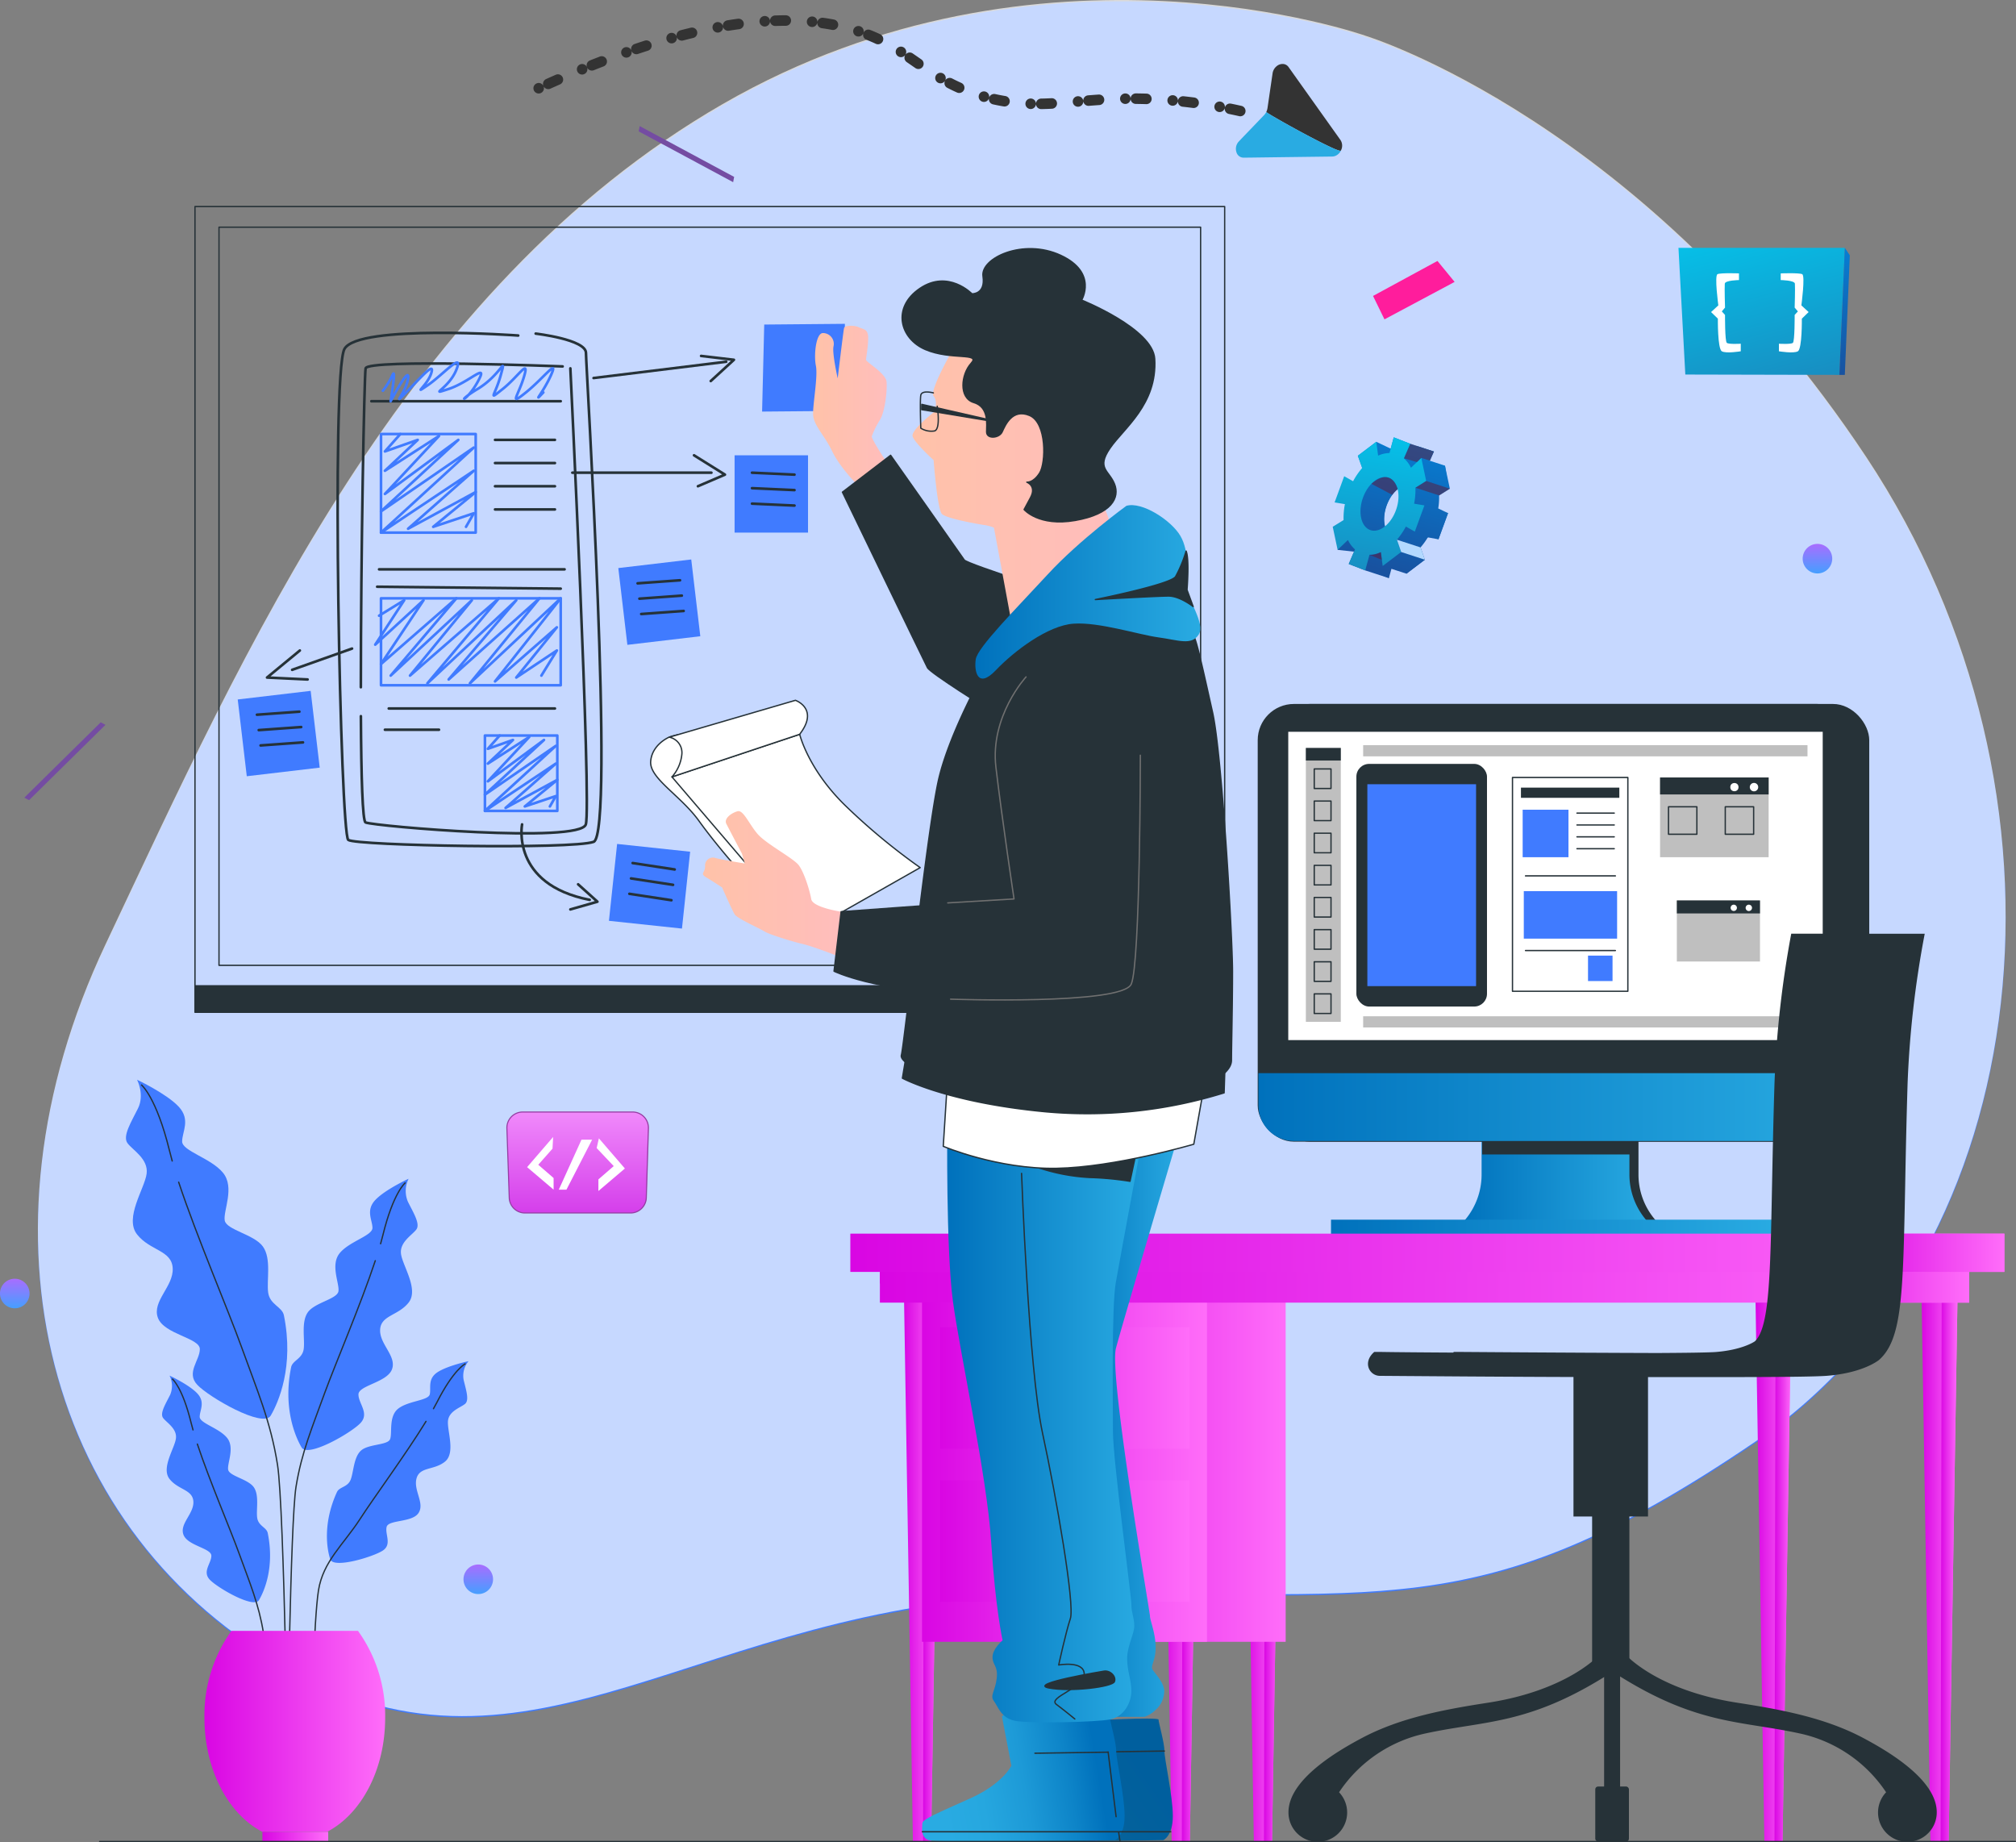 <svg xmlns="http://www.w3.org/2000/svg" xmlns:xlink="http://www.w3.org/1999/xlink" viewBox="0 0 1530.99 1399"><rect x="0" y="0" width="1530.99" height="1399" fill="#808080" stroke="none"/><defs><style>.cls-1,.cls-3{isolation:isolate;}.cls-2{fill:#407bff;}.cls-13,.cls-3,.cls-44{fill:#fff;}.cls-3{opacity:0.7;}.cls-4,.cls-46,.cls-65,.cls-7,.cls-8{fill:none;}.cls-4,.cls-44,.cls-7,.cls-9{stroke:#263238;}.cls-4,.cls-44,.cls-46,.cls-65,.cls-7,.cls-8,.cls-9{stroke-linecap:round;stroke-linejoin:round;}.cls-5{fill:url(#Áåçûìÿííûé_ãðàäèåíò_97);}.cls-6{fill:url(#Áåçûìÿííûé_ãðàäèåíò_97-2);}.cls-7,.cls-8{stroke-width:2px;}.cls-8{stroke:#407bff;}.cls-11,.cls-9{fill:#263238;}.cls-10{fill:url(#linear-gradient);}.cls-12{fill:url(#linear-gradient-2);}.cls-14{fill:#bfbfbf;}.cls-15{fill:url(#linear-gradient-3);}.cls-16{fill:url(#Áåçûìÿííûé_ãðàäèåíò_97-3);}.cls-17{fill:url(#Áåçûìÿííûé_ãðàäèåíò_97-4);}.cls-18{fill:url(#Áåçûìÿííûé_ãðàäèåíò_97-5);}.cls-19{fill:url(#Áåçûìÿííûé_ãðàäèåíò_97-6);}.cls-20{fill:url(#Áåçûìÿííûé_ãðàäèåíò_97-7);}.cls-21{fill:url(#Áåçûìÿííûé_ãðàäèåíò_97-8);}.cls-22{fill:url(#Áåçûìÿííûé_ãðàäèåíò_97-9);}.cls-23{fill:url(#Áåçûìÿííûé_ãðàäèåíò_97-10);}.cls-24{fill:url(#Áåçûìÿííûé_ãðàäèåíò_97-11);}.cls-25{fill:url(#Áåçûìÿííûé_ãðàäèåíò_97-12);}.cls-26{fill:url(#Áåçûìÿííûé_ãðàäèåíò_97-13);}.cls-27{fill:url(#Áåçûìÿííûé_ãðàäèåíò_97-14);}.cls-28{fill:url(#Áåçûìÿííûé_ãðàäèåíò_97-15);}.cls-29{fill:url(#Áåçûìÿííûé_ãðàäèåíò_97-16);}.cls-30{fill:url(#Áåçûìÿííûé_ãðàäèåíò_97-17);}.cls-31{fill:url(#Áåçûìÿííûé_ãðàäèåíò_97-18);}.cls-32{fill:url(#Áåçûìÿííûé_ãðàäèåíò_97-19);}.cls-33{fill:url(#Áåçûìÿííûé_ãðàäèåíò_97-20);}.cls-34{fill:url(#Áåçûìÿííûé_ãðàäèåíò_97-21);}.cls-35{fill:url(#Áåçûìÿííûé_ãðàäèåíò_97-22);}.cls-36{fill:url(#Áåçûìÿííûé_ãðàäèåíò_97-23);}.cls-37{fill:url(#Áåçûìÿííûé_ãðàäèåíò_97-24);}.cls-38{fill:url(#Áåçûìÿííûé_ãðàäèåíò_97-25);}.cls-39{fill:url(#linear-gradient-4);}.cls-40{fill:url(#linear-gradient-5);}.cls-41{fill:url(#linear-gradient-6);}.cls-42{fill:url(#linear-gradient-7);}.cls-43{fill:url(#linear-gradient-8);}.cls-45{fill:url(#linear-gradient-9);}.cls-46{stroke:#707070;}.cls-47{fill:url(#linear-gradient-10);}.cls-48{fill:url(#linear-gradient-11);}.cls-49,.cls-50,.cls-51,.cls-52,.cls-53,.cls-59,.cls-60{fill-rule:evenodd;}.cls-49{fill:url(#Áåçûìÿííûé_ãðàäèåíò_206);}.cls-50{fill:url(#Áåçûìÿííûé_ãðàäèåíò_206-2);}.cls-51{fill:url(#Áåçûìÿííûé_ãðàäèåíò_107);}.cls-52{fill:#601734;opacity:0.5;mix-blend-mode:multiply;}.cls-53{fill:#b3d9ff;mix-blend-mode:soft-light;}.cls-54{fill:#ff1d9c;}.cls-55{fill:#744ca2;}.cls-56{fill:url(#Áåçûìÿííûé_ãðàäèåíò_302);}.cls-57{fill:url(#Áåçûìÿííûé_ãðàäèåíò_302-2);}.cls-58{fill:url(#Áåçûìÿííûé_ãðàäèåíò_302-3);}.cls-59{fill:url(#Áåçûìÿííûé_ãðàäèåíò_107-2);}.cls-60{fill:url(#Áåçûìÿííûé_ãðàäèåíò_206-3);}.cls-61{opacity:0.73;fill:url(#Áåçûìÿííûé_ãðàäèåíò_97-26);}.cls-62{fill:#953da2;}.cls-63{fill:#333;}.cls-64{fill:#29abe2;}.cls-65{stroke:#333;stroke-width:8px;stroke-dasharray:0 8 8 20 0 0;}</style><linearGradient id="Áåçûìÿííûé_ãðàäèåíò_97" x1="155.24" y1="1314.72" x2="292.51" y2="1314.72" gradientUnits="userSpaceOnUse"><stop offset="0" stop-color="#d906e3"/><stop offset="1" stop-color="#ff6df9"/></linearGradient><linearGradient id="Áåçûìÿííûé_ãðàäèåíò_97-2" x1="199.29" y1="1394.69" x2="249.23" y2="1394.69" xlink:href="#Áåçûìÿííûé_ãðàäèåíò_97"/><linearGradient id="linear-gradient" x1="1108.31" y1="893.13" x2="1254.26" y2="893.13" gradientUnits="userSpaceOnUse"><stop offset="0" stop-color="#0071bc"/><stop offset="1" stop-color="#29abe2"/></linearGradient><linearGradient id="linear-gradient-2" x1="955.63" y1="840.65" x2="1406.94" y2="840.65" xlink:href="#linear-gradient"/><linearGradient id="linear-gradient-3" x1="1010.8" y1="932.21" x2="1349.73" y2="932.21" xlink:href="#linear-gradient"/><linearGradient id="Áåçûìÿííûé_ãðàäèåíò_97-3" x1="686.38" y1="1187.18" x2="713.98" y2="1187.18" xlink:href="#Áåçûìÿííûé_ãðàäèåíò_97"/><linearGradient id="Áåçûìÿííûé_ãðàäèåíò_97-4" x1="700.99" y1="1187.18" x2="713.98" y2="1187.18" xlink:href="#Áåçûìÿííûé_ãðàäèåíò_97"/><linearGradient id="Áåçûìÿííûé_ãðàäèåíò_97-5" x1="882.89" y1="1187.18" x2="910.49" y2="1187.18" xlink:href="#Áåçûìÿííûé_ãðàäèåíò_97"/><linearGradient id="Áåçûìÿííûé_ãðàäèåíò_97-6" x1="897.5" y1="1187.18" x2="910.49" y2="1187.18" xlink:href="#Áåçûìÿííûé_ãðàäèåíò_97"/><linearGradient id="Áåçûìÿííûé_ãðàäèåíò_97-7" x1="812.54" y1="1187.18" x2="840.1" y2="1187.18" xlink:href="#Áåçûìÿííûé_ãðàäèåíò_97"/><linearGradient id="Áåçûìÿííûé_ãðàäèåíò_97-8" x1="827.15" y1="1187.18" x2="840.1" y2="1187.18" xlink:href="#Áåçûìÿííûé_ãðàäèåíò_97"/><linearGradient id="Áåçûìÿííûé_ãðàäèåíò_97-9" x1="945.32" y1="1187.18" x2="972.88" y2="1187.18" xlink:href="#Áåçûìÿííûé_ãðàäèåíò_97"/><linearGradient id="Áåçûìÿííûé_ãðàäèåíò_97-10" x1="959.9" y1="1187.18" x2="972.88" y2="1187.18" xlink:href="#Áåçûìÿííûé_ãðàäèåíò_97"/><linearGradient id="Áåçûìÿííûé_ãðàäèåíò_97-11" x1="759.95" y1="1114.58" x2="976.35" y2="1114.58" xlink:href="#Áåçûìÿííûé_ãðàäèåíò_97"/><linearGradient id="Áåçûìÿííûé_ãðàäèåíò_97-12" x1="700.19" y1="1114.58" x2="916.6" y2="1114.58" xlink:href="#Áåçûìÿííûé_ãðàäèåíò_97"/><linearGradient id="Áåçûìÿííûé_ãðàäèåíò_97-13" x1="1332.99" y1="1187.18" x2="1360.59" y2="1187.18" xlink:href="#Áåçûìÿííûé_ãðàäèåíò_97"/><linearGradient id="Áåçûìÿííûé_ãðàäèåíò_97-14" x1="1347.6" y1="1187.18" x2="1360.59" y2="1187.18" xlink:href="#Áåçûìÿííûé_ãðàäèåíò_97"/><linearGradient id="Áåçûìÿííûé_ãðàäèåíò_97-15" x1="1459.15" y1="1187.18" x2="1486.72" y2="1187.18" xlink:href="#Áåçûìÿííûé_ãðàäèåíò_97"/><linearGradient id="Áåçûìÿííûé_ãðàäèåíò_97-16" x1="1473.76" y1="1187.18" x2="1486.72" y2="1187.18" xlink:href="#Áåçûìÿííûé_ãðàäèåíò_97"/><linearGradient id="Áåçûìÿííûé_ãðàäèåíò_97-17" x1="668.2" y1="974.63" x2="1495.44" y2="974.63" xlink:href="#Áåçûìÿííûé_ãðàäèåíò_97"/><linearGradient id="Áåçûìÿííûé_ãðàäèåíò_97-18" x1="668.2" y1="967.35" x2="1495.44" y2="967.35" xlink:href="#Áåçûìÿííûé_ãðàäèåíò_97"/><linearGradient id="Áåçûìÿííûé_ãðàäèåíò_97-19" x1="1373.32" y1="974.63" x2="1495.44" y2="974.63" xlink:href="#Áåçûìÿííûé_ãðàäèåíò_97"/><linearGradient id="Áåçûìÿííûé_ãðàäèåíò_97-20" x1="645.76" y1="951.29" x2="1522.18" y2="951.29" xlink:href="#Áåçûìÿííûé_ãðàäèåíò_97"/><linearGradient id="Áåçûìÿííûé_ãðàäèåíò_97-21" x1="1400.06" y1="951.29" x2="1522.18" y2="951.29" xlink:href="#Áåçûìÿííûé_ãðàäèåíò_97"/><linearGradient id="Áåçûìÿííûé_ãðàäèåíò_97-22" x1="713.95" y1="1054" x2="903.36" y2="1054" xlink:href="#Áåçûìÿííûé_ãðàäèåíò_97"/><linearGradient id="Áåçûìÿííûé_ãðàäèåíò_97-23" x1="787.96" y1="1051.62" x2="829.34" y2="1051.62" xlink:href="#Áåçûìÿííûé_ãðàäèåíò_97"/><linearGradient id="Áåçûìÿííûé_ãðàäèåíò_97-24" x1="713.95" y1="1170.2" x2="903.36" y2="1170.2" xlink:href="#Áåçûìÿííûé_ãðàäèåíò_97"/><linearGradient id="Áåçûìÿííûé_ãðàäèåíò_97-25" x1="787.96" y1="1167.81" x2="829.34" y2="1167.81" xlink:href="#Áåçûìÿííûé_ãðàäèåíò_97"/><linearGradient id="linear-gradient-4" x1="865.2" y1="1333.02" x2="790.68" y2="1384.86" gradientUnits="userSpaceOnUse"><stop offset="0.01" stop-color="#005f9e"/><stop offset="0.41" stop-color="#03619c"/><stop offset="0.75" stop-color="#0d6698"/><stop offset="1" stop-color="#1b6e91"/></linearGradient><linearGradient id="linear-gradient-5" x1="814" y1="1079.22" x2="896.99" y2="1079.22" xlink:href="#linear-gradient"/><linearGradient id="linear-gradient-6" x1="834.91" y1="1343.63" x2="714.91" y2="1363.79" gradientUnits="userSpaceOnUse"><stop offset="0.01" stop-color="#0071bc"/><stop offset="0.2" stop-color="#0d84c8"/><stop offset="0.48" stop-color="#1d9ad7"/><stop offset="0.75" stop-color="#26a7df"/><stop offset="1" stop-color="#29abe2"/></linearGradient><linearGradient id="linear-gradient-7" x1="719.3" y1="1081.35" x2="866.75" y2="1081.35" xlink:href="#linear-gradient"/><linearGradient id="linear-gradient-8" x1="617.46" y1="307.88" x2="676.6" y2="307.88" gradientUnits="userSpaceOnUse"><stop offset="0.02" stop-color="#ffc2a9"/><stop offset="1" stop-color="#ffbdbd"/></linearGradient><linearGradient id="linear-gradient-9" x1="533.83" y1="671.23" x2="642.96" y2="671.23" xlink:href="#linear-gradient-8"/><linearGradient id="linear-gradient-10" x1="692.99" y1="364.66" x2="846.38" y2="364.66" xlink:href="#linear-gradient-8"/><linearGradient id="linear-gradient-11" x1="740.71" y1="449.43" x2="911.52" y2="449.43" xlink:href="#linear-gradient"/><linearGradient id="Áåçûìÿííûé_ãðàäèåíò_206" x1="-294.16" y1="-1175.99" x2="-306" y2="-1277.68" gradientTransform="matrix(0.97, 0.26, -0.26, 0.97, 1036.31, 1651.51)" gradientUnits="userSpaceOnUse"><stop offset="0" stop-color="#1852a0"/><stop offset="1" stop-color="#067ed3"/></linearGradient><linearGradient id="Áåçûìÿííûé_ãðàäèåíò_206-2" x1="-305.64" y1="-1175.61" x2="-305.64" y2="-1279.8" xlink:href="#Áåçûìÿííûé_ãðàäèåíò_206"/><linearGradient id="Áåçûìÿííûé_ãðàäèåíò_107" x1="-807.07" y1="782.18" x2="-814.74" y2="716.41" gradientTransform="matrix(0.94, 0.33, -0.52, 1.49, 2202.73, -462.08)" gradientUnits="userSpaceOnUse"><stop offset="0" stop-color="#188dc1"/><stop offset="1" stop-color="#06bfe7"/></linearGradient><linearGradient id="Áåçûìÿííûé_ãðàäèåíò_302" x1="363.22" y1="1210.43" x2="363.22" y2="1188" gradientUnits="userSpaceOnUse"><stop offset="0" stop-color="#459fff"/><stop offset="1" stop-color="#a96dff"/></linearGradient><linearGradient id="Áåçûìÿííûé_ãðàäèåíò_302-2" x1="11.22" y1="993.43" x2="11.22" y2="971" xlink:href="#Áåçûìÿííûé_ãðàäèåíò_302"/><linearGradient id="Áåçûìÿííûé_ãðàäèåíò_302-3" x1="1380.22" y1="435.43" x2="1380.22" y2="413" xlink:href="#Áåçûìÿííûé_ãðàäèåíò_302"/><linearGradient id="Áåçûìÿííûé_ãðàäèåíò_107-2" x1="-13075.55" y1="295.57" x2="-13043.06" y2="174.93" gradientTransform="matrix(-1, 0, 0, 1, -11719.16, 0)" xlink:href="#Áåçûìÿííûé_ãðàäèåíò_107"/><linearGradient id="Áåçûìÿííûé_ãðàäèåíò_206-3" x1="-13131.38" y1="281.65" x2="-13107.16" y2="191.69" gradientTransform="matrix(-1, 0, 0, 1, -11719.16, 0)" xlink:href="#Áåçûìÿííûé_ãðàäèåíò_206"/><linearGradient id="Áåçûìÿííûé_ãðàäèåíò_97-26" x1="438.68" y1="921.06" x2="438.68" y2="844.41" xlink:href="#Áåçûìÿííûé_ãðàäèåíò_97"/></defs><g class="cls-1"><g id="Layer_2" data-name="Layer 2"><g id="Layer_1-2" data-name="Layer 1"><path class="cls-2" d="M1037.06,28.16S790.67-59.45,548.82,80,184.87,496.4,80.07,718.19,35.5,1165.61,220.14,1268.47s310.16-48.77,569.16-56.16,328.75,29.64,543.82-116.67,253.74-491.86,84.23-747.52S1037.06,28.16,1037.06,28.16Z"/><path class="cls-3" d="M1037.06,27.16S790.67-60.45,548.82,79,184.87,495.4,80.07,717.19,35.5,1164.61,220.14,1267.47s310.16-48.77,569.16-56.16,328.75,29.64,543.82-116.67,253.74-491.86,84.23-747.52S1037.06,27.16,1037.06,27.16Z"/><path class="cls-2" d="M104.1,819.93s5.92,11.24.67,21.77-11.87,21.11-7.92,26.39,15.91,11.88,14.51,23.08-17.16,33.65-7.26,46.19,26.39,11.88,27.06,25.73-15.91,25-11.24,37.59,31.84,15.19,31.84,23.75-10.57,17.83-2,27.06,50.05,33.33,55.84,23.43,17.89-37.28,10-76.15c-1.34-6.52-10.63-8-11.94-17.22s2.64-25.72-4-35-27.72-12.54-29-19.8,7.9-25.05-1.34-36.26-31-16.42-31-23.74,6.62-16.49-2.61-26.4S104.1,819.93,104.1,819.93Z"/><path class="cls-4" d="M135.68,897.67c13.75,41.38,37.82,97.63,47.59,124.79,11.88,33,22.29,56.85,27.48,89.83s8.18,253.88,8.18,253.88"/><path class="cls-4" d="M107.51,823.91s11.2,9.23,21.11,49.47c.63,2.58,1.36,5.31,2.16,8.21"/><path class="cls-2" d="M310.29,895.09a20.85,20.85,0,0,0-.51,17.44c4.2,8.44,9.55,16.88,6.37,21.11s-12.73,9.55-11.62,18.46,13.72,26.94,5.79,37-21.1,9.55-21.64,20.6,12.73,20.05,9,30.08-25.46,12.16-25.46,19.1,8.46,14.26,1.59,21.65-40,26.58-44.73,18.62-14.29-29.83-8-60.93c1.05-5.22,8.5-6.36,9.55-13.78s-2.1-20.6,3.18-28,22.29-10,23.21-15.92-6.37-20.06,1-29,24.83-13.21,24.83-19.1-5.28-13.21,2.1-21.14S310.29,895.09,310.29,895.09Z"/><path class="cls-4" d="M285,957.29c-11,33.21-30.25,78.16-38.21,99.87-9.55,26.42-17.76,45.52-22,71.91s-6.53,203.16-6.53,203.16"/><path class="cls-4" d="M307.65,898.27s-9,7.39-16.87,39.6c-.51,2.07-1.12,4.27-1.75,6.56"/><path class="cls-2" d="M128.77,1044.58a17.41,17.41,0,0,1,.45,14.55c-3.53,7.07-8,14.1-5.32,17.64s10.6,8,9.71,15.44-11.46,22.5-4.84,30.87,17.64,7.93,18.09,17.19-10.7,16.78-7.52,25.15,21.17,10.16,21.17,15.92-7,11.91-1.3,18.08,33.46,22.29,37.43,15.66,12-24.92,6.69-50.93c-.86-4.36-7.07-5.35-8-11.52s1.75-17.19-2.64-23.37-18.53-8.37-19.42-13.24,5.28-16.75-.89-24.26-20.73-11-20.73-15.92,4.43-11-1.75-17.67S128.77,1044.58,128.77,1044.58Z"/><path class="cls-4" d="M149.88,1096.57c9.2,27.72,25.28,65.26,31.83,83.4,8,22.06,14.87,38.2,18.37,60.07S205.56,1344,205.56,1344"/><path class="cls-4" d="M131,1047.22s7.51,6.18,14.1,33.08c.45,1.75.93,3.56,1.47,5.47"/><path class="cls-2" d="M355.81,1033.6a17.37,17.37,0,0,0-3.75,14.07c1.81,7.67,4.52,15.53,1.11,18.37s-12.09,5.31-12.95,12.73,6,24.51-2.36,31.17-19.1,3.66-21.55,12.73,6.37,18.72,1.56,26.17-22.92,5-24.26,10.63,4.17,13.18-2.83,17.89-37.57,14.07-40,6.65-5.92-27,5.13-51.09c1.88-4,8.15-3.56,10.41-9.39s2.23-17.13,7.92-22.13,20-3.94,21.94-8.46-1.34-17.51,6.36-23.4,22.7-6,23.82-10.73-1.79-11.71,5.76-16.74S355.81,1033.6,355.81,1033.6Z"/><path class="cls-4" d="M323.5,1079.34c-15.28,24.9-39.53,57.78-50,74-12.73,19.65-28.11,32.22-31.64,54.28s-5.45,103.91-5.45,103.91"/><path class="cls-4" d="M353.2,1035.67s-8.72,4.3-21.29,29c-.83,1.59-1.72,3.18-2.71,5"/><path class="cls-5" d="M199.29,1391h49.05c25.82-13.31,44.16-47,44.16-86.49a110.05,110.05,0,0,0-20.63-66.12H175.76a110,110,0,0,0-20.5,66.12C155.26,1344,173.47,1377.72,199.29,1391Z"/><rect class="cls-6" x="199.29" y="1391.03" width="49.95" height="7.32"/><g id="freepik--Board--inject-2"><rect class="cls-4" x="148.07" y="156.83" width="781.97" height="591.86"/><rect class="cls-4" x="166.31" y="172.52" width="745.46" height="560.5"/><path class="cls-7" d="M393.54,254.78s-121.8-8.82-132,10.28-3,368.32,2.93,372.72,170.22,7.32,186.35,1.46S445,278.24,445,268s-38.2-14.68-38.2-14.68"/><path class="cls-7" d="M274.06,543.83c.26,46,1.25,79.78,3.57,80.7,7.32,2.93,162.86,16.14,167.26,1.47s-11.75-346.29-11.75-346.29"/><path class="cls-7" d="M427.28,278.24s-148.19-5.85-149.62,1.47c-1,4.68-3.66,142.17-3.63,242.13"/><line class="cls-7" x1="282.02" y1="304.66" x2="425.82" y2="304.66"/><path class="cls-8" d="M412.61,298c-8.79,9.3,0,0,5.89-13.27s-5.89,2.64-19.11,13.27-5.85,2.68-1.46-11.94-4.39,0-16.14,9.3-5.86,5.32-1.46-10.63,0,0-17.61,10.63-8.82,10.6,0-5.32-5.86,0-22,5.32,0,0,5.86-14.61-10.28,4-22,11.94,0,0,2.92-9.3-7.35,2.67-19.1,14.61,0,0,1.47-10.63-13.21,17.28-13.21,17.28,4.39-26.58,1.46-19.92a57.17,57.17,0,0,1-7.35,11.93"/><rect class="cls-8" x="289.34" y="329.59" width="71.91" height="74.84"/><polyline class="cls-8" points="304.02 329.59 292.31 342.8 317.23 334.02 292.31 357.48 333.37 331.06 292.31 375.08 348.05 334.02 289.35 388.29 359.79 339.87 289.35 404.43 359.79 357.48 309.91 401.5 361.26 373.62 328.98 400.04 359.79 389.76 353.9 400.04"/><rect class="cls-8" x="368.26" y="558.51" width="54.98" height="57.24"/><polyline class="cls-8" points="379.47 558.51 370.49 568.6 389.56 561.88 370.49 579.84 401.91 559.62 370.49 593.3 413.12 561.88 368.26 603.39 422.09 566.37 368.26 615.75 422.09 579.84 383.95 613.49 423.24 592.16 398.54 612.37 422.09 604.51 417.6 612.37"/><line class="cls-7" x1="287.88" y1="432.32" x2="428.75" y2="432.32"/><line class="cls-7" x1="286.42" y1="445.53" x2="425.82" y2="446.99"/><line class="cls-7" x1="375.93" y1="334.02" x2="421.42" y2="334.02"/><line class="cls-7" x1="375.93" y1="351.62" x2="421.42" y2="351.62"/><line class="cls-7" x1="375.93" y1="369.22" x2="421.42" y2="369.22"/><line class="cls-7" x1="375.93" y1="386.83" x2="421.42" y2="386.83"/><rect class="cls-8" x="289.34" y="454.32" width="136.47" height="66.02"/><polyline class="cls-8" points="287.88 467.53 306.95 455.78 284.95 489.52 321.63 455.78 289.35 504.23 346.58 454.32 296.7 513.02 358.33 455.78 311.37 513.02 378.86 454.32 324.58 518.88 392.07 455.78 340.73 515.95 409.68 454.32 356.87 518.88 425.82 454.32 375.93 517.41 422.89 476.35 392.07 514.48 422.89 493.95 416.84 503.75 411.14 513.02"/><line class="cls-7" x1="295.23" y1="537.98" x2="421.42" y2="537.98"/><line class="cls-7" x1="292.31" y1="554.12" x2="333.37" y2="554.12"/><line class="cls-7" x1="450.77" y1="287.06" x2="551.5" y2="274.68"/><line class="cls-7" x1="434.64" y1="358.94" x2="540.26" y2="358.94"/><line class="cls-7" x1="267.35" y1="492.49" x2="221.86" y2="508.63"/><path class="cls-7" d="M396.47,626s-8.79,45.49,51.34,57.3"/><polyline class="cls-7" points="439.03 671.49 453.7 684.7 433.14 690.56"/><polyline class="cls-7" points="527.05 345.73 550.54 360.41 530.01 369.22"/><polyline class="cls-7" points="532.43 270.28 557.36 273.21 539.75 289.35"/><polyline class="cls-7" points="227.71 493.95 202.79 514.48 233.6 515.95"/><rect class="cls-2" x="557.86" y="345.73" width="55.77" height="58.7"/><line class="cls-7" x1="571.08" y1="358.94" x2="603.35" y2="360.41"/><line class="cls-7" x1="571.08" y1="370.69" x2="603.35" y2="372.15"/><line class="cls-7" x1="571.08" y1="382.44" x2="603.35" y2="383.9"/><rect class="cls-2" x="472.8" y="427.89" width="55.77" height="58.7" transform="translate(-50.13 61.83) rotate(-6.73)"/><line class="cls-7" x1="484.2" y1="442.95" x2="516.42" y2="440.63"/><line class="cls-7" x1="485.57" y1="454.6" x2="517.79" y2="452.28"/><line class="cls-7" x1="486.94" y1="466.25" x2="519.19" y2="463.93"/><rect class="cls-2" x="183.78" y="527.67" width="55.77" height="58.7" transform="translate(-63.82 28.64) rotate(-6.73)"/><line class="cls-7" x1="195.12" y1="542.72" x2="227.36" y2="540.4"/><line class="cls-7" x1="196.49" y1="554.4" x2="228.73" y2="552.08"/><line class="cls-7" x1="197.89" y1="566.05" x2="230.1" y2="563.73"/><rect class="cls-2" x="463.92" y="645.09" width="58.7" height="55.77" transform="translate(-228.09 1092.32) rotate(-83.93)"/><line class="cls-7" x1="480.44" y1="655.35" x2="512.37" y2="660.22"/><line class="cls-7" x1="479.2" y1="667.03" x2="511.13" y2="671.9"/><line class="cls-7" x1="477.96" y1="678.71" x2="509.89" y2="683.58"/><rect class="cls-9" x="148.07" y="748.68" width="781.94" height="19.99"/></g><path class="cls-9" d="M1243.79,892V854.66H1131.51V892a53.2,53.2,0,0,1-11.94,33.55l-4.9,6.08h146l-4.9-6.08A53.25,53.25,0,0,1,1243.79,892Z"/><path class="cls-10" d="M1237.42,892V854.66H1125.15V892a53.31,53.31,0,0,1-11.94,33.55l-4.9,6.08h146l-4.9-6.08A53.25,53.25,0,0,1,1237.42,892Z"/><rect class="cls-11" x="1125.59" y="865.2" width="112.72" height="11.43"/><rect class="cls-9" x="955.63" y="535.05" width="451.28" height="331.36" rx="27"/><rect class="cls-9" x="967.76" y="535.05" width="451.28" height="331.36" rx="27"/><path class="cls-12" d="M955.63,814.9h451.31v24.51a27,27,0,0,1-27,27H982.66a27,27,0,0,1-27-27h0V814.9Z"/><rect class="cls-13" x="978.33" y="555.68" width="405.88" height="234.11"/><rect class="cls-11" x="1030.06" y="580.06" width="99.19" height="184.25" rx="9.68"/><rect class="cls-2" x="1038.4" y="595.5" width="82.55" height="153.31"/><rect class="cls-11" x="1155.04" y="598.08" width="74.71" height="7.74"/><rect class="cls-2" x="1156.34" y="614.85" width="34.79" height="36.07"/><rect class="cls-2" x="1205.97" y="725.64" width="18.62" height="19.32"/><rect class="cls-2" x="1157.2" y="676.68" width="70.86" height="36.07"/><line class="cls-4" x1="1197.57" y1="617.43" x2="1225.9" y2="617.43"/><line class="cls-4" x1="1197.57" y1="626.44" x2="1225.9" y2="626.44"/><line class="cls-4" x1="1197.57" y1="635.45" x2="1225.9" y2="635.45"/><line class="cls-4" x1="1197.57" y1="644.46" x2="1225.9" y2="644.46"/><line class="cls-4" x1="1158.48" y1="665.09" x2="1226.76" y2="665.09"/><line class="cls-4" x1="1158.48" y1="721.79" x2="1226.76" y2="721.79"/><rect class="cls-4" x="1148.61" y="590.37" width="87.61" height="162.35"/><rect class="cls-14" x="1260.69" y="590.37" width="82.45" height="60.55"/><rect class="cls-11" x="1260.69" y="590.37" width="82.45" height="12.89"/><rect class="cls-4" x="1267.09" y="612.63" width="21.55" height="20.85"/><rect class="cls-4" x="1310.2" y="612.63" width="21.55" height="20.85"/><path class="cls-13" d="M1335.22,597.7a3.19,3.19,0,1,1-3.19-3.19A3.19,3.19,0,0,1,1335.22,597.7Z"/><circle class="cls-13" cx="1317.14" cy="597.7" r="3.12"/><rect class="cls-14" x="1273.43" y="683.74" width="63.13" height="46.38"/><rect class="cls-11" x="1273.43" y="683.74" width="63.13" height="9.87"/><path class="cls-13" d="M1330.51,689.35a2.42,2.42,0,1,1-2.45-2.39h0A2.42,2.42,0,0,1,1330.51,689.35Z"/><path class="cls-13" d="M1319.05,689.35a2.39,2.39,0,1,1-2.39-2.39A2.39,2.39,0,0,1,1319.05,689.35Z"/><rect class="cls-14" x="991.7" y="567.96" width="26.52" height="207.97"/><rect class="cls-11" x="991.7" y="567.96" width="26.52" height="9.55"/><rect class="cls-4" x="998.06" y="583.88" width="12.73" height="14.87"/><rect class="cls-4" x="998.06" y="608.27" width="12.73" height="14.87"/><rect class="cls-4" x="998.06" y="632.68" width="12.73" height="14.87"/><rect class="cls-4" x="998.06" y="657.1" width="12.73" height="14.87"/><rect class="cls-4" x="998.06" y="681.48" width="12.73" height="14.87"/><rect class="cls-4" x="998.06" y="705.9" width="12.73" height="14.87"/><rect class="cls-4" x="998.06" y="730.32" width="12.73" height="14.87"/><rect class="cls-4" x="998.06" y="754.7" width="12.73" height="14.87"/><rect class="cls-14" x="1035.21" y="565.83" width="337.44" height="8.5"/><rect class="cls-14" x="1035.21" y="771.7" width="337.44" height="8.5"/><rect class="cls-9" x="1108.31" y="931.6" width="145.99" height="6.65"/><rect class="cls-15" x="1010.8" y="926.16" width="338.94" height="12.1"/><g id="freepik--Desk--inject-2"><polygon class="cls-16" points="707.07 1398.35 693.29 1398.35 686.38 976.01 713.98 976.01 707.07 1398.35"/><polygon class="cls-17" points="707.07 1398.35 700.99 1398.35 701.82 976.01 713.98 976.01 707.07 1398.35"/><polygon class="cls-18" points="903.58 1398.35 889.8 1398.35 882.89 976.01 910.49 976.01 903.58 1398.35"/><polygon class="cls-19" points="903.58 1398.35 897.5 1398.35 898.33 976.01 910.49 976.01 903.58 1398.35"/><polygon class="cls-20" points="833.23 1398.35 819.41 1398.35 812.54 976.01 840.1 976.01 833.23 1398.35"/><polygon class="cls-21" points="833.23 1398.35 827.15 1398.35 827.94 976.01 840.1 976.01 833.23 1398.35"/><polygon class="cls-22" points="966.01 1398.35 952.19 1398.35 945.32 976.01 972.88 976.01 966.01 1398.35"/><polygon class="cls-23" points="966.01 1398.35 959.89 1398.35 960.72 976.01 972.88 976.01 966.01 1398.35"/><rect class="cls-24" x="759.95" y="982.47" width="216.41" height="264.22"/><rect class="cls-25" x="700.19" y="982.47" width="216.41" height="264.22"/><polygon class="cls-26" points="1353.68 1398.35 1339.9 1398.35 1332.99 976.01 1360.59 976.01 1353.68 1398.35"/><polygon class="cls-27" points="1353.68 1398.35 1347.6 1398.35 1348.43 976.01 1360.59 976.01 1353.68 1398.35"/><polygon class="cls-28" points="1479.84 1398.35 1466.02 1398.35 1459.15 976.01 1486.71 976.01 1479.84 1398.35"/><polygon class="cls-29" points="1479.84 1398.35 1473.76 1398.35 1474.56 976.01 1486.71 976.01 1479.84 1398.35"/><rect class="cls-30" x="668.2" y="960.09" width="827.24" height="29.06"/><rect class="cls-31" x="668.2" y="960.09" width="827.24" height="14.52"/><rect class="cls-32" x="1373.32" y="960.09" width="122.11" height="29.06"/><rect class="cls-33" x="645.76" y="936.76" width="876.42" height="29.06"/><rect class="cls-34" x="1400.06" y="936.76" width="122.12" height="29.06"/><rect class="cls-35" x="713.95" y="1007.84" width="189.41" height="92.32"/><rect class="cls-36" x="787.96" y="1044.45" width="41.38" height="14.33"/><rect class="cls-37" x="713.95" y="1124.04" width="189.41" height="92.32"/><rect class="cls-38" x="787.96" y="1160.65" width="41.38" height="14.33"/></g><g id="freepik--Chair--inject-2"><rect class="cls-11" x="1194.93" y="1037.71" width="56.6" height="113.84"/><rect class="cls-11" x="1209.09" y="1111.11" width="28.3" height="157.64"/><path class="cls-11" d="M1234.75,1256.63s23.78,27,84.9,36.38c32.28,5,65.9,11.15,95.06,26.58,18.75,9.94,56.09,31.68,56.09,56.51a22.29,22.29,0,1,1-38.46-15.15,105.29,105.29,0,0,0-65.93-44.73c-46.47-10.12-80.41-6-145.79-49.47Z"/><path class="cls-11" d="M1214.53,1256.63s-23.78,27-84.9,36.38c-32.28,5-65.89,11.15-95.05,26.58-18.78,9.94-56.09,31.68-56.09,56.51a22.28,22.28,0,1,0,38.42-15.15,105.38,105.38,0,0,1,65.93-44.73c46.51-10.12,80.44-6,145.83-49.47Z"/><rect class="cls-11" x="1211.48" y="1356.59" width="25.56" height="41.77" rx="2.1"/><rect class="cls-11" x="1218.2" y="1260.42" width="12.13" height="137.94"/><path class="cls-11" d="M1360.3,709a774.56,774.56,0,0,0-12.73,114.16c-.92,29.54-1.4,54.85-1.85,77.16-1.33,69.37-2.1,107.82-13,118.17-1.4,1-10.44,6.53-29.35,8.12-5.28.44-22.09.67-44.95.79-72.48-.22-148.66-.82-149.87-.82h-4.43c-.19,0-.35.35-.51.5-43.55-.25-54.75-.5-55.55-.5h-4.42c-9.14,7.92-3.69,18.11,4.26,18.17,6,0,109.7.93,180.66.93h82.77c37.15,0,67.93-.26,76.4-1,26.26-2.16,38-11,39.28-12.06,17.51-15.54,18.18-49.63,19.81-132,.41-22.28.92-47.56,1.81-77a756.76,756.76,0,0,1,13.05-114.6Z"/></g><path class="cls-39" d="M797.51,1303.39l7.16,37.41s-6.36,13.53-31,24.67-36.6,15.91-36.6,19.1-1.6,10.34,4.77,12.73,141.66,0,141.66,0,7.16-3.18,7.16-18.3-6.36-43-6.36-49.35-4.49-21.71-4.49-23.87-54.41.79-54.41.79S809.45,1291.45,797.51,1303.39Z"/><line class="cls-4" x1="884.26" y1="1329.65" x2="828.55" y2="1330.45"/><line class="cls-4" x1="737.03" y1="1390.93" x2="889.03" y2="1390.93"/><path class="cls-40" d="M897,854.79s-44.12,148.53-49.53,169,25.85,200.21,25.85,203.42,4.29,12.93,4.29,23.69-4.29,14-2.13,17.22,9.55,10.76,8.6,17.22a18.89,18.89,0,0,1-6.37,12.93,20.82,20.82,0,0,1-8.6,5.38H843.26s-6.37-48.46-23.69-176.52,10.79-201.29,16.17-225A204.57,204.57,0,0,1,851.88,858Z"/><path class="cls-41" d="M760.9,1303.39l7.16,37.41s-6.36,13.53-31,24.67-36.61,15.91-36.61,19.1-1.59,10.34,4.77,12.73,141.66,0,141.66,0,7.17-3.18,7.17-18.3-6.37-43-6.37-49.35-4.49-21.71-4.49-23.87-54.4.79-54.4.79S772.84,1291.45,760.9,1303.39Z"/><line class="cls-4" x1="841.65" y1="1330.5" x2="785.94" y2="1331.3"/><line class="cls-4" x1="847.59" y1="1379.5" x2="841.53" y2="1330.37"/><line class="cls-4" x1="850.59" y1="1398.5" x2="849.53" y2="1391.37"/><line class="cls-4" x1="700.42" y1="1390.93" x2="852.42" y2="1390.93"/><path class="cls-42" d="M719.39,854.79s-1.08,93.65,4.3,133.48,25.85,132.39,29.06,183,8.63,74.3,8.63,74.3-7.64,6.37-7.64,12.73,4.3,6.37,3.18,16.17-5.38,12.9-2.13,17.23,5.38,12.89,16.14,15,61.34,1.09,72.1-1.08,16.14-12.92,16.14-21.52-3.18-15.06-3.18-24.76,5.38-18.28,5.38-24.74-2.17-9.71-2.17-16.17-14-109.77-14-131.28-1.08-94.74,2.13-113.05,19.39-105.46,19.39-105.46Z"/><path class="cls-9" d="M787.61,886.37a147.4,147.4,0,0,0,39.6,7.73,237.6,237.6,0,0,1,30.94,2.9l5.8-27.06Z"/><path class="cls-4" d="M775.8,891s5.28,147.9,15.92,197.22,24.64,130.29,21.13,140.86S804,1264.3,804,1264.3s19.38-3.5,19.38,7-28.17,17.64-21.13,22.93,14,11.07,14,11.07"/><path class="cls-9" d="M838.35,1269s-58.44,9.55-41.86,12.73,48.2-.79,49.79-4.74S843.1,1268.21,838.35,1269Z"/><polygon class="cls-2" points="580.37 246.44 578.75 312.53 641.08 311.99 641.62 245.9 580.37 246.44"/><path class="cls-43" d="M651.3,368.4S637.86,355,631.94,342.61s-14.48-19.86-14.48-28.46,3.75-28.65,2.13-36.54,0-24.71,5.38-24.71a8.25,8.25,0,0,1,8,10.19c-1.08,5.38,3.19,24.19,3.19,24.19s4.3-36,4.84-38.2,8.05-2.16,11.3-.54,7,1.05,7,8.06-1.62,15-1.62,16.64,15,10.22,15.59,16.65-1.08,22-4.83,28.65a66.81,66.81,0,0,0-6.37,12.74c-.54,2.13,14.51,24.7,14.51,24.7Z"/><path class="cls-9" d="M676.35,345.7l-36.61,28S702.17,502.83,704.33,507s47.34,32.31,47.34,32.31l67.81-84s-85-26.89-87.17-30.11S676.35,345.7,676.35,345.7Z"/><path class="cls-44" d="M719.52,820.31l-3.19,50.14s41.39,17.51,86,16.71,104.25-18.3,104.25-18.3l8.76-49.34s-107.44,8.75-140.07,5.57S719.52,820.31,719.52,820.31Z"/><path class="cls-9" d="M687.68,804.39l-2.38,14.33s33.71,18.4,108.23,25.47a350,350,0,0,0,136.09-14.33l.8-24.67a525.45,525.45,0,0,1-121,14.33A629.53,629.53,0,0,1,687.68,804.39Z"/><path class="cls-9" d="M748.17,508.34s-26.27,46.16-35,82-26.26,201.35-28.65,210.9,53.32,28.65,89.93,29.45S893,833,907.34,827.47s27.85-13.53,27.85-22.28.8-41.38.8-67.65S928,572.8,920.87,541s-11.94-54.12-14.33-58.1-19.89-23.08-55.71-20.69a192.26,192.26,0,0,0-79.58,23.87A82.48,82.48,0,0,0,748.17,508.34Z"/><path class="cls-44" d="M508.14,559.78s-12.92,5.38-14,18.31,22.64,25.81,36.61,45.2S563,663,563,663l28,38.74,33.36-28-86.11-99.9s4.29-9.55-1.09-12.92A37.67,37.67,0,0,0,508.14,559.78Z"/><path class="cls-44" d="M510.3,589.93l97-32.31s6.37,26.93,35.5,54.91a477.93,477.93,0,0,0,56,46.29l-87.19,49.5Z"/><path class="cls-44" d="M510.3,589.93a30.18,30.18,0,0,0,7.52-17.22,12,12,0,0,0-9.55-12.93l95.79-28s18.3,6.37,3.18,25.82Z"/><path class="cls-45" d="M638.66,692.28s-21.52-3.19-22.6-9.56-5.38-20.43-9.55-25.81-24.77-16.14-31.23-23.69-10.76-18.3-15.06-17.22-10.76,5.38-8.63,9.55,11.85,22.64,11.85,22.64l2.16,7.51s-19.39-3.19-22.6-4.3a6,6,0,0,0-7.35,4.1,6,6,0,0,0-.2,2.27c0,5.38-4.29,5.38,1.09,8.59s11.84,7.55,11.84,7.55,7.54,17.22,9.55,20.43,19.38,10.8,22.6,12.93,20.47,7.54,29.06,9.55,28,9.71,28,9.71L643,701.76Z"/><path class="cls-9" d="M866.84,543.74s-2.16,91.49-2.16,95.79,3.18,92.57-6.37,100.08-57,17.22-125.93,15.09-99-17.22-99-17.22l5.38-45.21L770,682.72s-14-100.08-11.84-134.53,30.14-52.74,30.14-52.74"/><path class="cls-46" d="M721.9,758.71s130.33,4.55,137.21-11.46S866,573.47,866,573.47"/><path class="cls-46" d="M779.21,514s-27.48,29.74-22.89,68.61,13.75,100,13.75,100l-50.33,3"/><path class="cls-47" d="M723.59,265.45S705.54,296.67,709,300.81s.7,11.81.7,11.81-18.05,13.88-16.65,18.72S709,349.39,709,349.39s2.77,37.47,6.37,40.94,27.06,7.61,31.83,8.31a27,27,0,0,1,7.64,2.1l13.85,74.91,77.71-70-12.48-33.3s-6.94-44.57-6.37-65.19-35.4-45.81-56.89-52.05S723.59,265.45,723.59,265.45Z"/><path class="cls-9" d="M738.14,223.11s-18-18.72-39.54-4.14-15.25,38.2,4.17,46.48,42.31,2.06,34.7,10.41-9.55,26.35,2.07,29.82,9.71,16.65,9.71,22.29,9.55,4.87,11.81,0,7.61-18,20.79-12.48,12.51,36.07,7.64,43.71-9.71,6.94-9.71,6.94,7.64,2.77,2.77,11.77l-4.84,9s11.08,13.17,38.84,8.3,34-17.35,29.83-27.72-13.88-11.81-3.47-27.06,36.1-33.33,34-68c-1.36-22.89-55.48-44.57-55.48-44.57s12.48-20.82-15.92-34-61,2.11-59,15.92S738.14,223.11,738.14,223.11Z"/><path class="cls-4" d="M708.82,298.33s-8.82-2.36-9.55,1.81,0,25,0,25a15.16,15.16,0,0,0,10.41,2.1c4.87-1.4,2.07-18.75,2.07-18.75"/><polyline class="cls-9" points="763.83 321.63 699.94 311.06 700 307.05 763.83 321.63"/><path class="cls-48" d="M855.42,384.09s-35.4,25.66-59.69,52S742.31,491.63,741,500.63s1.37,22.89,15.25,8.31,39.54-34,59-35.36,49.25,8.34,64.5,10.41,25,6.36,30.53-2.07-9-27.06-9-36.8,2.07-26.36-4.87-38.2S867.19,380.62,855.42,384.09Z"/><path class="cls-9" d="M900.75,418.44a98.23,98.23,0,0,1-8,19.42c-4.05,6-60.93,17.41-60.93,17.41s46.86-2.67,55.55-2.67,18.75,8,18.75,8l-4.68-12.73S903.36,424.49,900.75,418.44Z"/><g id="freepik--Floor--inject-2"><line class="cls-4" x1="75.68" y1="1398.35" x2="1530.49" y2="1398.35"/></g><path class="cls-49" d="M1072.54,368.59l-7,19.89C1069.43,377.49,1075,370.36,1072.54,368.59Zm-7,19.89-7,19.88C1060.38,407.84,1061.74,399.46,1065.59,388.48Zm7-19.89-7,19.89C1069.43,377.49,1075,370.36,1072.54,368.59Zm-7,19.89-7,19.88C1060.38,407.84,1061.74,399.46,1065.59,388.48Zm20.07,17.22,6.75,3.83,7.29-19.89-7.81-1.31c.14-.74.28-1.48.37-2.21a49.73,49.73,0,0,0,.66-9.91l8.17-5.13-3.72-17.52-7.83,7.49a22.67,22.67,0,0,0-4-5.84,16.9,16.9,0,0,0-1.36-1.32l4.79-11.05-12.74-4.15h0l-3.06,11.14a21.17,21.17,0,0,0-8.62,2l-1.4-10.53-14,10.61,3.24,9.34a52.82,52.82,0,0,0-6.84,10l-6.76-3.81-7.29,19.89,7.81,1.31a53.87,53.87,0,0,0-1,12.12l-8.17,5.13,3.72,17.52,7.83-7.49A22.09,22.09,0,0,0,1047,423l-4.79,11.07,12.54,4.89,1.94-7.06,1.32-4.82a21.37,21.37,0,0,0,8.64-2l1.39,10.52,14-10.61-3.24-9.34a50.91,50.91,0,0,0,5.52-7.63C1084.8,407.28,1085.22,406.5,1085.66,405.7Zm-20.07-17.22c-3.85,11,0,22.31-7,19.88s-9.53-13.34-5.68-24.3,12.62-17.9,19.59-15.47S1069.43,377.49,1065.59,388.48Zm7-19.89-7,19.89C1069.43,377.49,1075,370.36,1072.54,368.59Zm-7,19.89-7,19.88C1060.38,407.84,1061.74,399.46,1065.59,388.48Z"/><path class="cls-50" d="M1092.41,409.53l7.29-19.89-7.44-3.52-1.2-.56.78-10.95,8.25-4-2.72-17-18-5.85,3.31,7.89,6.26-12.76-12.74-4.15L1071,337l-12.56-4.9-2.34,8.57-10.93-5.19-14,10.61,4.25,11.48-13.11,36.36-6.48,23.61,12.45,1.36-4,9.36,12.56,4.9,18,5.85-2.89-5.77-1.81-3.46,6.64,2.17,11.35,3.69,14-10.61-8.67-10.22,10.95-6.75ZM1053,384.06c3.85-11,12.62-17.9,19.59-15.47l-7,19.89-7,19.88C1051.65,405.9,1049.1,395,1053,384.06Z"/><path class="cls-51" d="M1074.44,403.67l7.28-19.9-7.81-1.3a55,55,0,0,0,1-12.11l8.17-5.13-3.72-17.52-7.84,7.48a21.69,21.69,0,0,0-5.35-7.15L1071,337l-12.55-4.89L1055.2,344a21.29,21.29,0,0,0-8.63,2l-1.39-10.52-14,10.61,3.23,9.33a54.28,54.28,0,0,0-6.84,10l-6.76-3.81-7.28,19.89,7.81,1.31a54.86,54.86,0,0,0-1,12.1L1012.1,400l3.72,17.52,7.83-7.48a21.85,21.85,0,0,0,5.36,7.15l-4.79,11.06,12.55,4.89,3.25-11.88a21.29,21.29,0,0,0,8.63-2l1.39,10.52,14-10.61-3.23-9.33a53.94,53.94,0,0,0,6.84-10Zm-33.79-1.17c-7-2.45-9.52-13.33-5.67-24.31s12.62-17.9,19.59-15.45,9.52,13.32,5.67,24.3S1047.62,404.94,1040.65,402.5Z"/><polygon class="cls-52" points="1101.09 371.08 1083.12 365.23 1074.95 370.36 1092.92 376.21 1101.09 371.08"/><polygon class="cls-53" points="1082.05 425.02 1064.07 419.16 1060.84 409.83 1078.81 415.68 1082.05 425.02"/><polygon class="cls-52" points="1066.21 348.04 1076.06 350.89 1079.4 347.71 1085.94 349.84 1088.97 342.84 1071 336.98 1066.21 348.04"/><path class="cls-52" d="M1040,421.26l9.42,3.92-.79-5.93S1043.59,421.92,1040,421.26Z"/><path class="cls-52" d="M1041.48,367.37l15.85,8.38a24.28,24.28,0,0,1,4.07-4.31S1057.27,354,1041.48,367.37Z"/><polygon class="cls-54" points="1104.67 214.06 1051.4 242.51 1042.71 224.72 1091.63 198.15 1104.67 214.06"/><polygon class="cls-55" points="22.07 607.59 18.46 605.68 76.48 548.49 80.09 550.41 22.07 607.59"/><polygon class="cls-55" points="485.02 99.75 485.79 95.74 557.53 134.33 556.77 138.34 485.02 99.75"/><path class="cls-56" d="M374.43,1199.22A11.22,11.22,0,1,1,363.22,1188,11.21,11.21,0,0,1,374.43,1199.22Z"/><path class="cls-57" d="M22.43,982.22A11.22,11.22,0,1,1,11.22,971,11.21,11.21,0,0,1,22.43,982.22Z"/><path class="cls-58" d="M1391.43,424.22A11.22,11.22,0,1,1,1380.22,413,11.21,11.21,0,0,1,1391.43,424.22Z"/><polygon class="cls-59" points="1396.85 284.67 1401 188.19 1274.66 188.19 1279.86 284.4 1396.85 284.67"/><polygon class="cls-60" points="1401 188.19 1404.78 193.88 1401 284.67 1396.85 284.67 1401 188.19"/><path class="cls-13" d="M1352.33,207.6s13.85-.53,16.29.59-.63,23.7-.63,23.7l5.52,5.07-5.16,5s.27,22.88-3,24.78-14.4,0-14.4,0V261s9.1.57,10.59-.65,1.36-21.21,1.36-21.21l2.45-2.67-2.45-2.9s.45-14.25.18-18.16c-.18-2.6-10.77-2.74-10.77-2.74Z"/><path class="cls-13" d="M1320.6,207.6s-13.85-.53-16.29.59.63,23.7.63,23.7l-5.52,5.07,5.16,5s-.27,22.88,3,24.78,14.39,0,14.39,0V261s-9.1.57-10.59-.65-1.36-21.21-1.36-21.21l-2.44-2.67,2.44-2.9s-.45-14.25-.18-18.16c.18-2.6,10.77-2.74,10.77-2.74Z"/><path class="cls-61" d="M478.85,921.06H398.69a12,12,0,0,1-12-11.56L385,856.78a12,12,0,0,1,12-12.37h83.55a12,12,0,0,1,12,12.33l-1.61,52.72A12,12,0,0,1,478.85,921.06Z"/><path class="cls-62" d="M478.85,921.47H398.69a12.33,12.33,0,0,1-12.37-12l-1.78-52.72A12.37,12.37,0,0,1,396.91,844h83.55a12.38,12.38,0,0,1,12.37,12.75l-1.61,52.73A12.32,12.32,0,0,1,478.85,921.47Zm-81.94-76.65a11.55,11.55,0,0,0-11.55,11.94l1.78,52.73a11.5,11.5,0,0,0,11.55,11.16h80.16a11.51,11.51,0,0,0,11.55-11.2L492,856.73a11.56,11.56,0,0,0-11.55-11.91Z"/><polygon class="cls-13" points="420.06 863.35 400.3 886.26 420.42 903.35 420.42 894.53 408.78 884.45 419.59 872.22 420.06 863.35"/><polygon class="cls-13" points="454.8 864.38 474.56 887.29 454.44 904.38 454.44 895.56 466.08 885.48 453.12 871.77 454.8 864.38"/><polygon class="cls-13" points="424.36 903.35 441.59 865.41 449.68 865.41 430.17 903.35 424.36 903.35"/><path class="cls-63" d="M961.66,85.05a12.58,12.58,0,0,0,1-3.62q1.85-12.72,3.72-25.44a8.66,8.66,0,0,1,3.15-5.75,7,7,0,0,1,4.06-1.65A5.47,5.47,0,0,1,978.61,51q2.21,3.08,4.39,6.17,17.37,24.41,34.75,48.82a7.75,7.75,0,0,1,.64,8.14.83.83,0,0,1-.26.35,3.51,3.51,0,0,1-1.5-.24,37.63,37.63,0,0,1-4.24-1.66c-6-2.7-11.91-5.76-17.77-8.84-2.86-1.5-5.7-3-8.55-4.58q-5.91-3.18-11.74-6.49-2.7-1.53-5.37-3.07c-2-1.15-4-2.31-5.9-3.54A6.7,6.7,0,0,1,961.66,85.05Z"/><path class="cls-64" d="M961.66,85.05a6.7,6.7,0,0,0,1.4,1C965,87.3,967,88.46,969,89.61q2.67,1.55,5.37,3.07,5.83,3.3,11.74,6.49c2.85,1.53,5.69,3.08,8.55,4.58,5.86,3.08,11.73,6.14,17.77,8.84a37.63,37.63,0,0,0,4.24,1.66,3.51,3.51,0,0,0,1.5.24c0,.16-.06.28-.14.4a8.14,8.14,0,0,1-3.74,3.41,7.28,7.28,0,0,1-2.84.57l-20.06.25-18.19.23-21.8.29-6.92.08a5.66,5.66,0,0,1-5.52-4.21,8.12,8.12,0,0,1,2.06-8.32c2.63-2.82,5.33-5.58,8-8.37q5.34-5.56,10.69-11.13A11.55,11.55,0,0,0,961.66,85.05Z"/><path class="cls-65" d="M409.09,67c148.58-68.49,225.26-56.78,268-32,22.65,13.13,41.12,33,81,41,42.28,8.44,67.19-4.83,129,0a384.37,384.37,0,0,1,62,10"/></g></g></g></svg>